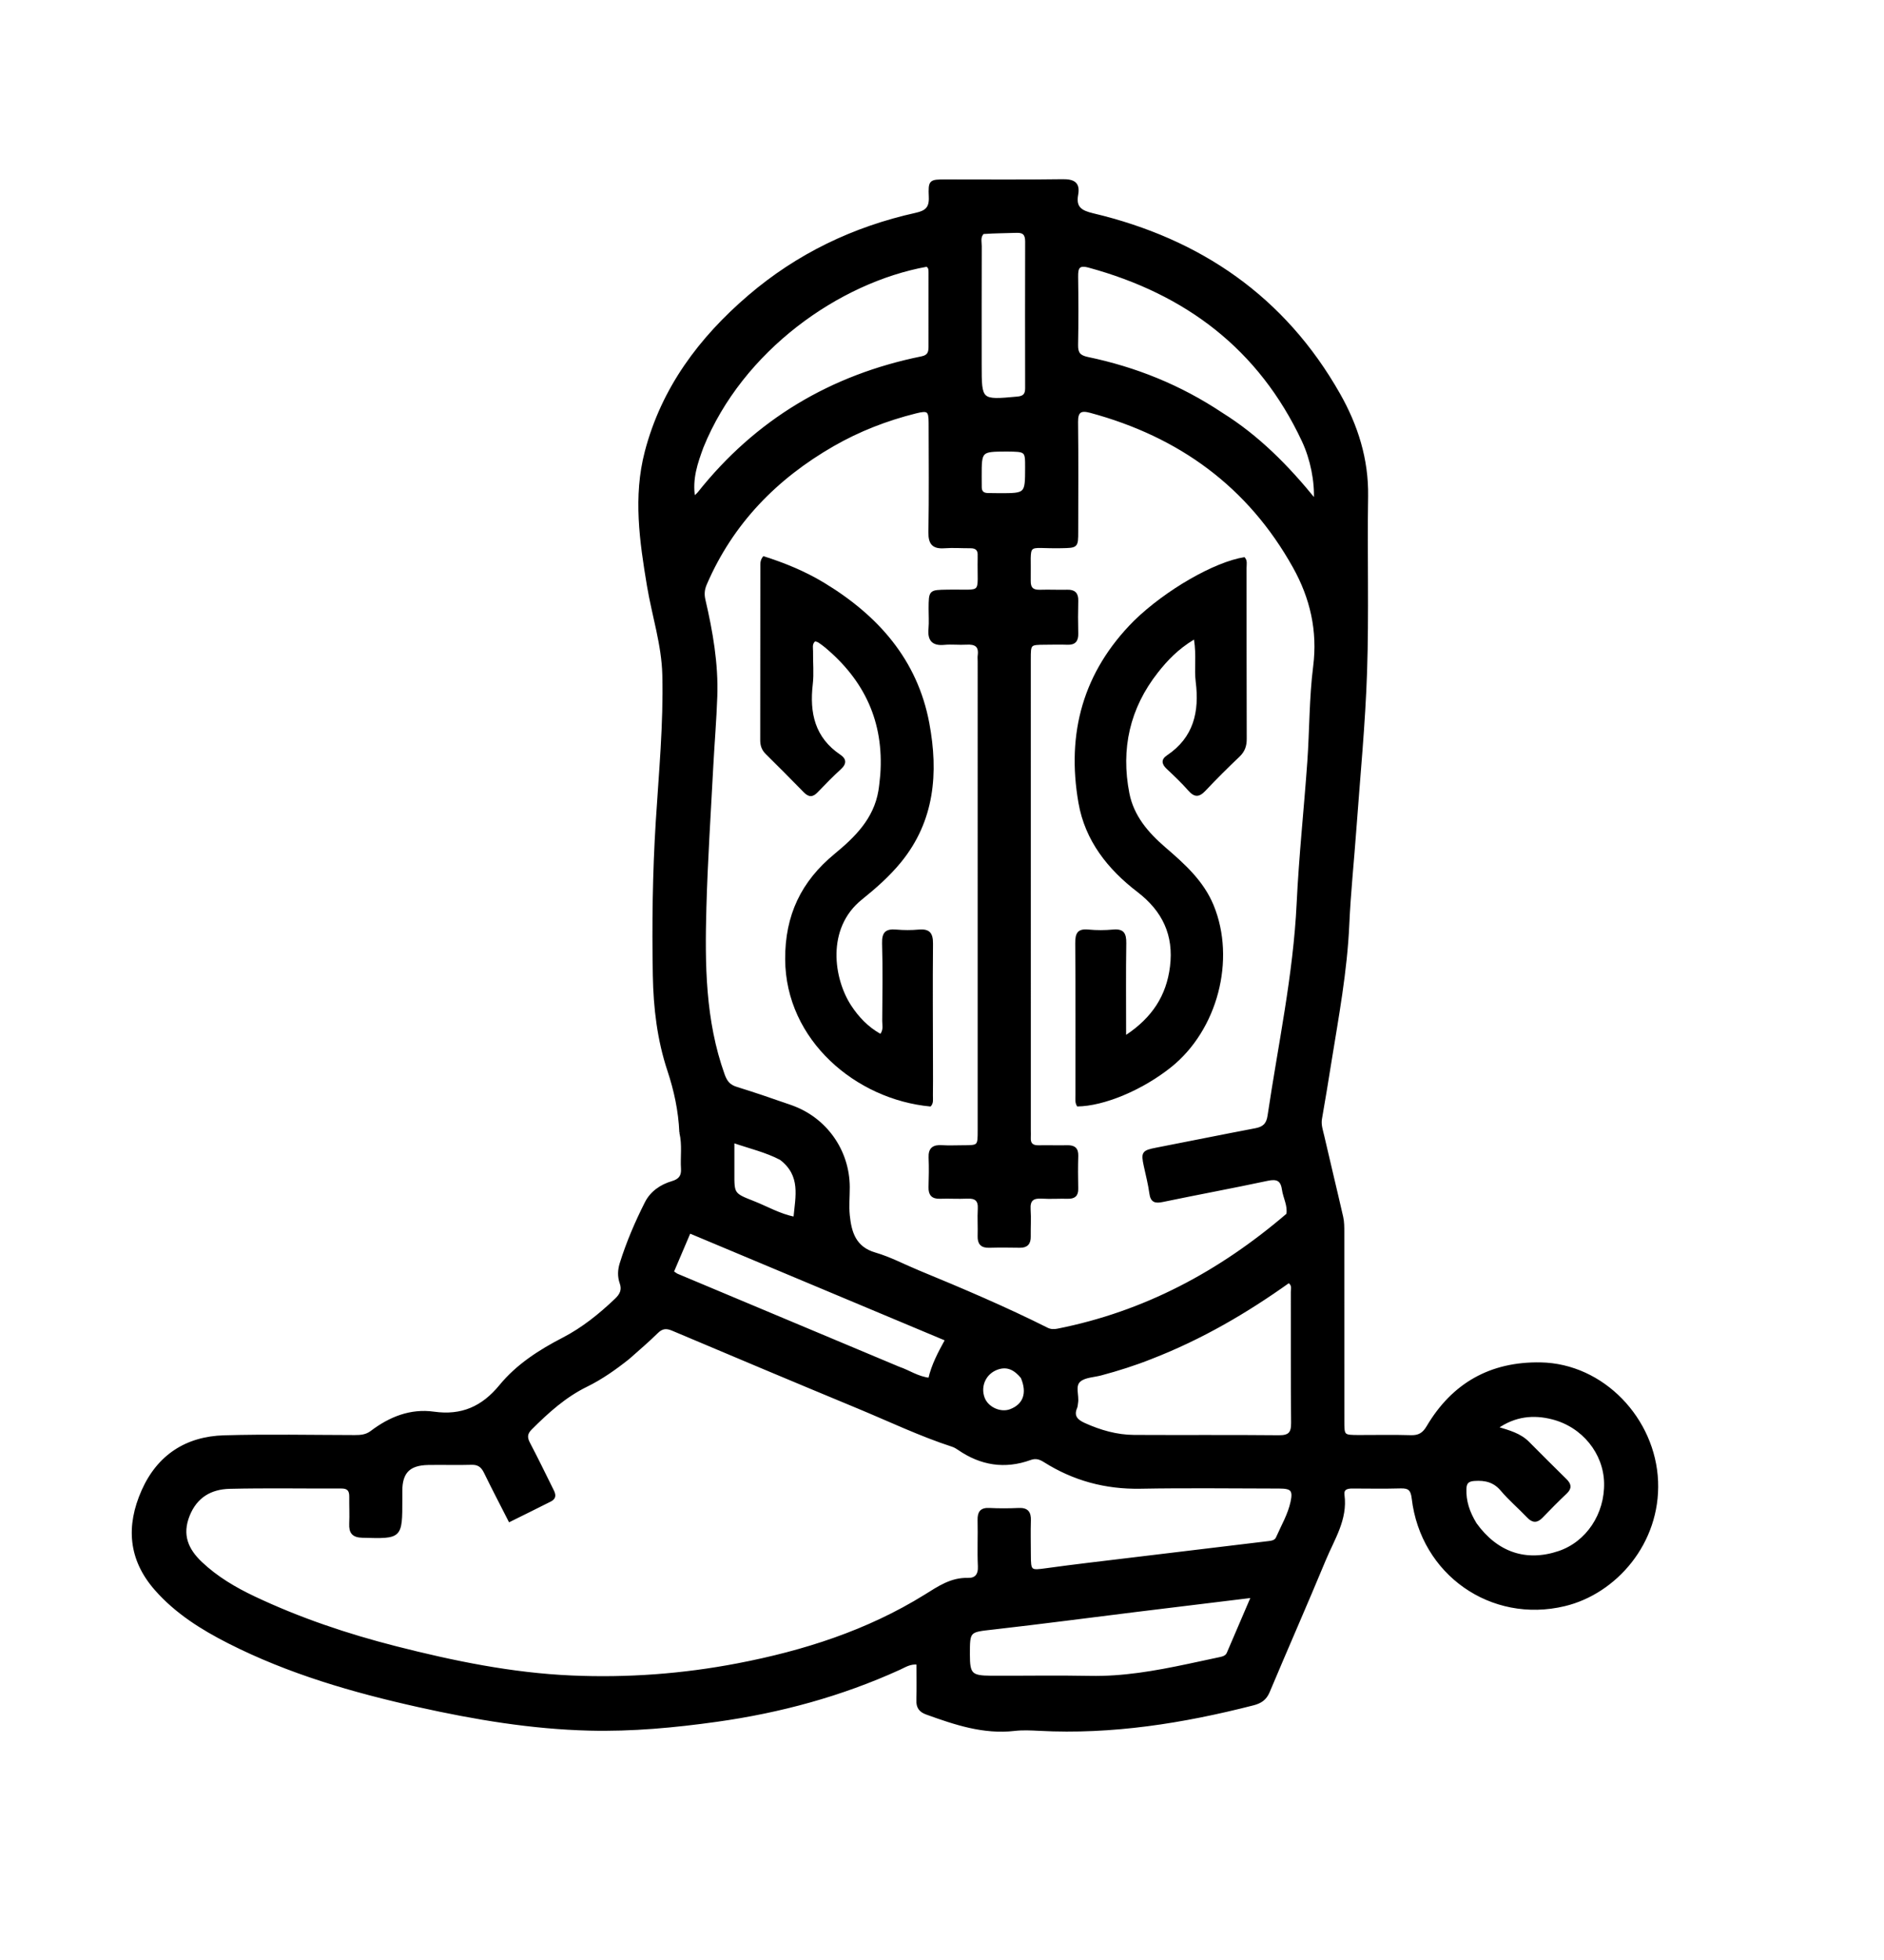 <svg version="1.1" id="Layer_1" xmlns="http://www.w3.org/2000/svg" xmlns:xlink="http://www.w3.org/1999/xlink" x="0px" y="0px"
	 width="100%" viewBox="0 0 800 832" enable-background="new 0 0 800 832" xml:space="preserve">
<path fill="current" stroke="current" 
	d="
M288.974,480.721 
	C288.56,471.387 286.66,462.759 283.885,454.396 
	C279.535,441.286 277.957,427.798 277.707,414.126 
	C277.31,392.312 277.593,370.495 278.958,348.718 
	C280.258,327.977 282.251,307.266 281.739,286.456 
	C281.422,273.572 277.325,261.286 275.222,248.681 
	C272.068,229.778 269.322,210.791 274.283,191.792 
	C281.318,164.856 297.212,143.622 317.998,125.805 
	C338.622,108.128 362.466,96.691 388.931,90.829 
	C393.299,89.862 395.088,88.257 394.896,83.64 
	C394.606,76.695 394.894,76.668 401.623,76.664 
	C418.122,76.654 434.623,76.807 451.118,76.566 
	C455.767,76.498 458.234,77.67 457.323,82.627 
	C456.295,88.213 459.049,89.832 464.13,91.037 
	C509.594,101.816 545.297,126.293 568.58,167.356 
	C576.115,180.644 580.684,194.956 580.437,210.655 
	C580.048,235.48 580.818,260.333 579.998,285.138 
	C579.263,307.372 577.072,329.558 575.468,351.762 
	C574.486,365.353 573.048,378.92 572.445,392.527 
	C571.573,412.189 567.981,431.454 564.858,450.798 
	C563.561,458.827 562.284,466.859 560.859,474.865 
	C560.396,477.467 561.261,479.804 561.806,482.187 
	C564.44,493.687 567.253,505.145 569.871,516.648 
	C570.344,518.726 570.326,520.944 570.329,523.097 
	C570.357,549.761 570.344,576.425 570.348,603.089 
	C570.349,609.62 570.358,609.636 577.086,609.65 
	C584.419,609.666 591.756,609.492 599.082,609.717 
	C602.504,609.822 604.443,608.671 606.218,605.668 
	C616.962,587.487 632.993,578.449 654.169,578.822 
	C680.69,579.29 702.54,602.4 703.573,628.865 
	C704.587,654.862 686.037,676.101 664.367,681.306 
	C633.287,688.772 603.706,668.096 599.949,636.03 
	C599.511,632.293 598.283,631.213 594.762,631.312 
	C587.935,631.505 581.098,631.386 574.266,631.362 
	C572.005,631.354 570.038,631.864 570.409,634.623 
	C571.793,644.939 566.172,653.247 562.521,662.047 
	C554.739,680.805 546.537,699.389 538.667,718.112 
	C537.344,721.257 535.297,722.608 532.124,723.421 
	C502.329,731.05 472.218,735.844 441.325,734.223 
	C437.835,734.04 434.288,733.859 430.834,734.258 
	C417.623,735.782 405.536,731.68 393.44,727.324 
	C390.637,726.315 389.533,724.701 389.618,721.769 
	C389.768,716.632 389.66,711.487 389.66,706.123 
	C386.424,705.758 384.179,707.32 381.872,708.37 
	C357.16,719.612 331.26,726.616 304.421,730.382 
	C286.454,732.903 268.411,734.58 250.272,734.133 
	C225.765,733.53 201.66,729.499 177.789,724.185 
	C149.958,717.989 122.637,710.104 97.088,697.116 
	C85.625,691.289 74.784,684.488 66.139,674.66 
	C54.913,661.896 53.971,647.725 60.607,632.791 
	C67.191,617.973 79.162,610.232 95.159,609.775 
	C113.642,609.246 132.152,609.641 150.651,609.669 
	C153.184,609.672 155.515,609.498 157.703,607.84 
	C165.529,601.911 174.29,598.342 184.227,599.737 
	C196.041,601.395 204.896,597.505 212.488,588.252 
	C219.607,579.575 229.101,573.455 239.11,568.287 
	C247.469,563.972 254.7,558.127 261.495,551.662 
	C263.665,549.598 264.669,547.565 263.645,544.666 
	C262.672,541.91 262.763,539.147 263.637,536.349 
	C266.424,527.433 270.095,518.861 274.295,510.556 
	C276.538,506.12 280.664,503.26 285.461,501.854 
	C288.551,500.948 289.88,499.282 289.667,496.101 
	C289.335,491.132 290.248,486.109 288.974,480.721 
M546.706,515.512 
	C547.379,511.729 545.341,508.426 544.833,504.857 
	C544.248,500.74 542.198,499.901 538.199,500.755 
	C523.398,503.915 508.507,506.657 493.689,509.738 
	C490.609,510.378 489.015,510.028 488.547,506.55 
	C488.017,502.612 487.004,498.737 486.162,494.844 
	C484.958,489.277 485.356,488.765 491.03,487.664 
	C505.066,484.941 519.077,482.086 533.124,479.419 
	C536.504,478.778 538.19,477.323 538.73,473.688 
	C543.191,443.64 549.646,413.895 551.099,383.399 
	C552.055,363.33 554.213,343.321 555.627,323.271 
	C556.574,309.837 556.41,296.282 558.103,282.955 
	C560.048,267.656 556.754,253.737 549.488,240.7 
	C530.283,206.24 500.846,184.954 463.021,174.757 
	C458.963,173.663 457.223,174.514 457.279,179.115 
	C457.468,194.612 457.36,210.112 457.344,225.611 
	C457.338,232.165 457.312,232.074 450.584,232.213 
	C434.776,232.539 437.472,228.919 437.177,246.551 
	C437.121,249.888 438.604,250.947 441.706,250.846 
	C445.534,250.722 449.373,250.928 453.203,250.833 
	C456.16,250.759 457.441,251.976 457.364,254.978 
	C457.244,259.641 457.249,264.311 457.361,268.975 
	C457.431,271.896 456.334,273.302 453.291,273.191 
	C450.129,273.076 446.959,273.164 443.793,273.185 
	C437.21,273.228 437.203,273.234 437.203,279.873 
	C437.205,346.535 437.209,413.196 437.213,479.858 
	C437.213,480.858 437.272,481.861 437.21,482.857 
	C437.038,485.66 438.377,486.733 441.11,486.665 
	C445.107,486.567 449.111,486.746 453.108,486.641 
	C455.967,486.566 457.457,487.51 457.365,490.63 
	C457.228,495.292 457.249,499.963 457.35,504.627 
	C457.411,507.484 456.055,508.43 453.387,508.362 
	C449.723,508.269 446.043,508.545 442.392,508.313 
	C438.563,508.071 436.856,509.359 437.133,513.399 
	C437.396,517.213 437.12,521.061 437.184,524.893 
	C437.233,527.79 436.016,529.214 433.027,529.163 
	C428.695,529.09 424.359,529.056 420.029,529.173 
	C416.797,529.261 415.532,527.825 415.634,524.664 
	C415.757,520.835 415.472,516.989 415.694,513.169 
	C415.915,509.373 414.262,508.136 410.671,508.314 
	C406.848,508.504 403.003,508.222 399.176,508.365 
	C395.908,508.486 394.688,507.019 394.777,503.886 
	C394.896,499.723 394.986,495.548 394.807,491.39 
	C394.643,487.587 396.389,486.389 399.931,486.615 
	C402.919,486.805 405.928,486.652 408.928,486.646 
	C415.641,486.635 415.65,486.634 415.65,479.713 
	C415.652,413.385 415.651,347.057 415.651,280.728 
	C415.651,279.895 415.548,279.048 415.661,278.231 
	C416.227,274.117 414.165,272.935 410.42,273.159 
	C407.266,273.348 404.066,272.943 400.929,273.242 
	C395.98,273.712 394.335,271.531 394.767,266.853 
	C395.026,264.044 394.797,261.191 394.813,258.358 
	C394.853,250.842 394.86,250.935 402.218,250.804 
	C418.181,250.522 415.34,253.248 415.644,236.863 
	C415.65,236.53 415.618,236.195 415.637,235.863 
	C415.79,233.33 414.572,232.209 412.068,232.228 
	C408.402,232.257 404.718,231.966 401.073,232.234 
	C396.315,232.583 394.655,230.785 394.733,225.938 
	C394.986,210.443 394.853,194.942 394.82,179.443 
	C394.809,174.22 394.048,173.702 388.867,174.996 
	C376.521,178.079 364.741,182.638 353.711,188.981 
	C329.485,202.912 310.83,222.001 299.648,247.927 
	C298.698,250.131 298.473,252.186 299.046,254.655 
	C302.173,268.116 304.565,281.717 304.088,295.606 
	C303.747,305.566 302.893,315.508 302.373,325.464 
	C301.331,345.385 300.001,365.299 299.455,385.234 
	C298.799,409.203 298.969,433.155 307.227,456.224 
	C308.304,459.233 309.658,460.9 312.7,461.84 
	C320.487,464.247 328.197,466.91 335.894,469.596 
	C350.572,474.719 360.28,488.402 360.331,503.915 
	C360.344,507.914 359.94,511.948 360.343,515.903 
	C361.091,523.253 363.022,529.694 371.572,532.174 
	C377.926,534.016 383.884,537.211 390.042,539.748 
	C408.482,547.344 426.834,555.136 444.673,564.08 
	C446.1,564.795 447.602,564.799 449.071,564.508 
	C485.892,557.211 517.888,540.219 546.706,515.512 
M266.918,576.456 
	C261.303,580.928 255.442,585.075 248.996,588.232 
	C239.854,592.709 232.506,599.378 225.408,606.467 
	C223.378,608.495 223.318,610.227 224.577,612.632 
	C227.899,618.975 231.042,625.412 234.221,631.828 
	C235.103,633.609 236.351,635.575 233.683,636.931 
	C228.087,639.775 222.445,642.529 216.379,645.54 
	C212.711,638.328 209.252,631.72 205.989,625.016 
	C204.756,622.483 203.209,621.208 200.231,621.3 
	C194.072,621.49 187.901,621.259 181.739,621.378 
	C173.694,621.534 170.347,624.993 170.339,632.877 
	C170.338,634.044 170.339,635.21 170.34,636.376 
	C170.352,652.83 170.355,652.725 153.894,652.264 
	C149.889,652.152 148.616,650.528 148.786,646.794 
	C148.96,642.97 148.751,639.131 148.801,635.3 
	C148.836,632.649 147.843,631.345 144.989,631.356 
	C129.161,631.421 113.326,631.119 97.507,631.493 
	C89.527,631.682 83.266,635.213 80.041,643.298 
	C76.753,651.542 79.46,657.803 85.391,663.418 
	C92.005,669.68 99.782,674.264 107.897,678.102 
	C127.201,687.232 147.378,694.018 168.061,699.289 
	C192.579,705.538 217.323,710.615 242.673,711.727 
	C266.35,712.766 289.902,711.031 313.178,706.574 
	C341.303,701.187 368.336,692.565 392.857,677.36 
	C398.56,673.824 403.883,670.086 411.034,670.297 
	C414.31,670.394 415.918,668.561 415.737,664.847 
	C415.42,658.365 415.77,651.853 415.608,645.359 
	C415.525,642.027 416.535,640.43 420.131,640.617 
	C424.285,640.834 428.465,640.804 432.622,640.62 
	C436.151,640.464 437.346,642.021 437.244,645.38 
	C437.097,650.208 437.218,655.043 437.228,659.875 
	C437.243,667.144 437.451,667.132 444.504,666.157 
	C456.349,664.519 468.233,663.167 480.104,661.726 
	C499.721,659.346 519.34,656.983 538.962,654.643 
	C540.375,654.475 541.707,654.108 542.286,652.792 
	C544.496,647.773 547.342,642.965 548.501,637.573 
	C549.596,632.481 548.479,631.381 543.223,631.375 
	C523.563,631.353 503.897,631.09 484.244,631.45 
	C469.444,631.721 455.933,628.067 443.505,620.22 
	C441.514,618.964 439.786,618.452 437.494,619.283 
	C426.664,623.208 416.558,621.562 407.133,615.088 
	C406.315,614.526 405.432,613.983 404.499,613.679 
	C390.711,609.193 377.642,602.93 364.282,597.393 
	C337.994,586.498 311.762,575.464 285.55,564.386 
	C282.857,563.248 281.011,563.508 278.911,565.591 
	C275.254,569.22 271.297,572.548 266.918,576.456 
M488.785,576.417 
	C481.82,579.187 474.688,581.448 467.447,583.375 
	C464.402,584.185 460.7,584.212 458.489,586.038 
	C455.833,588.232 457.834,592.33 457.27,595.544 
	C457.154,596.199 457.164,596.908 456.907,597.501 
	C455.287,601.232 457.306,603.091 460.375,604.481 
	C467.116,607.533 474.147,609.569 481.565,609.609 
	C502.064,609.719 522.565,609.54 543.062,609.743 
	C547.505,609.786 548.781,608.303 548.737,603.982 
	C548.545,585.484 548.672,566.984 548.619,548.484 
	C548.615,547.126 549.29,545.482 547.271,544.095 
	C529.308,556.887 510.263,568.086 488.785,576.417 
M518.796,175.652 
	C534.087,185.193 546.624,197.805 558.386,212.308 
	C558.799,204.386 556.93,194.884 553.284,187.103 
	C534.895,147.861 503.676,124.376 462.429,113.136 
	C457.942,111.913 457.255,113.636 457.309,117.456 
	C457.446,127.108 457.476,136.767 457.287,146.417 
	C457.219,149.879 458.287,151.285 461.835,152.026 
	C482.045,156.245 500.954,163.765 518.796,175.652 
M298.258,189.69 
	C295.779,196.43 293.389,203.182 294.672,211.2 
	C295.731,210.197 296.269,209.796 296.672,209.289 
	C321.176,178.452 352.942,159.545 391.417,151.753 
	C394.297,151.17 394.777,149.581 394.774,147.199 
	C394.761,136.71 394.788,126.22 394.777,115.731 
	C394.776,114.583 394.82,113.35 393.507,112.727 
	C356.1,119.462 314.99,148.489 298.258,189.69 
M504.581,706.79 
	C508.965,705.852 513.351,704.918 517.734,703.975 
	C519.211,703.657 520.724,703.354 521.412,701.756 
	C524.731,694.045 528.035,686.328 531.714,677.752 
	C514.608,679.837 498.629,681.767 482.655,683.735 
	C462.38,686.234 442.127,688.918 421.83,691.216 
	C411.378,692.399 411.344,692.098 411.348,702.372 
	C411.351,710.683 412.354,711.779 420.775,711.821 
	C434.772,711.89 448.774,711.611 462.765,711.894 
	C476.691,712.175 490.236,709.832 504.581,706.79 
M381.717,580.663 
	C385.911,582.066 389.635,584.8 394.663,585.355 
	C396.005,579.461 398.756,574.249 401.823,568.711 
	C365.268,553.393 329.297,538.321 292.814,523.033 
	C290.263,529.018 287.952,534.44 285.617,539.916 
	C286.546,540.518 287.055,540.965 287.647,541.214 
	C318.761,554.281 349.883,567.331 381.717,580.663 
M626.561,646.876 
	C635.559,659.368 647.981,663.583 661.959,658.887 
	C673.926,654.867 681.955,642.852 681.644,629.426 
	C681.354,616.836 672.313,605.381 659.23,602.026 
	C651.24,599.978 643.332,600.666 635.611,606.064 
	C640.937,607.65 645.441,608.905 648.87,612.339 
	C654.166,617.643 659.44,622.968 664.8,628.206 
	C666.708,630.071 667.051,631.634 664.943,633.628 
	C661.434,636.947 658.034,640.383 654.687,643.865 
	C652.638,645.998 650.915,646.031 648.835,643.842 
	C645.166,639.979 641.06,636.502 637.627,632.448 
	C634.441,628.685 630.663,627.848 626.098,628.148 
	C623.406,628.325 622.254,629.275 622.177,632.05 
	C622.033,637.242 623.514,641.887 626.561,646.876 
M417.461,98.844 
	C415.697,100.449 416.381,102.575 416.375,104.486 
	C416.325,121.273 416.348,138.059 416.349,154.846 
	C416.35,170.339 416.345,170.278 432.038,168.843 
	C434.813,168.589 435.806,167.468 435.801,164.813 
	C435.762,144.038 435.751,123.262 435.808,102.487 
	C435.816,99.545 434.737,98.228 431.703,98.345 
	C427.223,98.517 422.734,98.475 417.461,98.844 
M331.494,491.92 
	C325.316,488.674 318.578,487.134 311.347,484.651 
	C311.347,489.587 311.359,493.699 311.344,497.81 
	C311.311,506.798 311.258,506.917 319.836,510.272 
	C325.595,512.524 331.02,515.766 337.415,516.994 
	C338.24,507.866 340.668,498.909 331.494,491.92 
M427.432,191.178 
	C416.346,191.236 416.345,191.236 416.35,202.263 
	C416.351,203.756 416.384,205.25 416.374,206.743 
	C416.36,208.822 417.459,209.756 419.451,209.79 
	C421.11,209.819 422.77,209.851 424.429,209.851 
	C435.769,209.853 435.769,209.85 435.791,198.529 
	C435.805,191.257 435.805,191.257 427.432,191.178 
M433.929,584.681 
	C431.2,581.371 427.975,579.335 423.513,580.902 
	C418.266,582.745 415.699,588.315 417.637,593.477 
	C419.245,597.761 424.844,600.284 429.112,598.647 
	C434.858,596.443 436.817,591.449 433.929,584.681 
z"/>
<path fill="#000000" opacity="1" stroke="none" 
	d="
M373.799,328.814 
	C375.398,306.37 367.012,288.778 350.326,274.833 
	C349.435,274.088 348.486,273.406 347.52,272.761 
	C347.129,272.499 346.62,272.413 346.138,272.237 
	C344.748,273.458 345.268,275.059 345.243,276.466 
	C345.164,281.128 345.658,285.845 345.125,290.447 
	C343.716,302.614 345.989,313.089 356.868,320.392 
	C359.417,322.103 359.613,324.199 357.092,326.499 
	C353.65,329.64 350.391,332.988 347.162,336.352 
	C345.093,338.507 343.365,338.439 341.294,336.305 
	C335.959,330.807 330.517,325.413 325.086,320.01 
	C323.444,318.376 322.803,316.477 322.807,314.17 
	C322.851,289.685 322.839,265.199 322.861,240.714 
	C322.862,239.256 322.709,237.719 324.147,236.076 
	C333.081,238.906 341.78,242.445 349.893,247.35 
	C372.806,261.203 389.566,279.985 394.609,306.946 
	C398.547,328.002 396.924,348.49 382.569,366.043 
	C377.708,371.987 371.923,377.079 365.97,381.863 
	C350.697,394.139 354.054,415.546 361.414,426.805 
	C364.613,431.699 368.58,435.876 373.839,438.843 
	C375.183,437.003 374.608,435.121 374.619,433.384 
	C374.684,422.391 374.876,411.391 374.557,400.407 
	C374.419,395.66 376.158,394.206 380.598,394.599 
	C383.738,394.876 386.943,394.887 390.082,394.603 
	C394.652,394.191 396.225,395.986 396.182,400.563 
	C396.016,417.884 396.155,435.208 396.175,452.531 
	C396.18,456.695 396.213,460.86 396.144,465.023 
	C396.117,466.627 396.523,468.381 395.146,469.702 
	C363.48,466.806 333.592,441.561 333.406,407.241 
	C333.304,388.466 340.219,374.145 354.313,362.527 
	C363.015,355.353 370.983,347.565 372.989,335.696 
	C373.348,333.576 373.529,331.425 373.799,328.814 
z"/>
<path fill="#000000" opacity="1" stroke="none" 
	d="
M481.511,263.511 
	C494.984,250.389 515.748,238.476 528.439,236.505 
	C529.812,237.834 529.32,239.591 529.322,241.17 
	C529.358,265.334 529.309,289.499 529.396,313.664 
	C529.407,316.717 528.592,319.05 526.35,321.184 
	C521.402,325.892 516.544,330.708 511.864,335.681 
	C509.177,338.535 507.143,338.522 504.554,335.567 
	C501.705,332.315 498.546,329.321 495.382,326.365 
	C493.147,324.276 493.029,322.311 495.525,320.641 
	C506.885,313.037 509.328,302.132 507.732,289.401 
	C507.044,283.912 508.085,278.249 507.005,271.488 
	C500.258,275.566 495.718,280.351 491.67,285.496 
	C479.748,300.651 475.879,317.915 479.565,336.726 
	C481.439,346.293 487.548,353.393 494.761,359.612 
	C502.98,366.699 511.064,373.866 515.349,384.295 
	C524.831,407.367 517.012,437.27 497.246,453.043 
	C485.06,462.768 468.765,469.573 457.414,469.677 
	C456.375,468.188 456.669,466.474 456.667,464.837 
	C456.648,443.339 456.75,421.84 456.577,400.343 
	C456.543,396.105 457.599,394.15 462.153,394.588 
	C465.621,394.921 469.169,394.906 472.64,394.59 
	C477.203,394.175 478.321,396.204 478.253,400.413 
	C478.05,413.034 478.18,425.661 478.18,439.288 
	C489.256,431.893 495.276,422.633 496.811,410.331 
	C498.48,396.966 493.567,386.751 482.995,378.649 
	C470.341,368.951 460.725,356.836 457.934,340.762 
	C452.821,311.322 459.8,285.283 481.511,263.511 
z"/>
</svg>